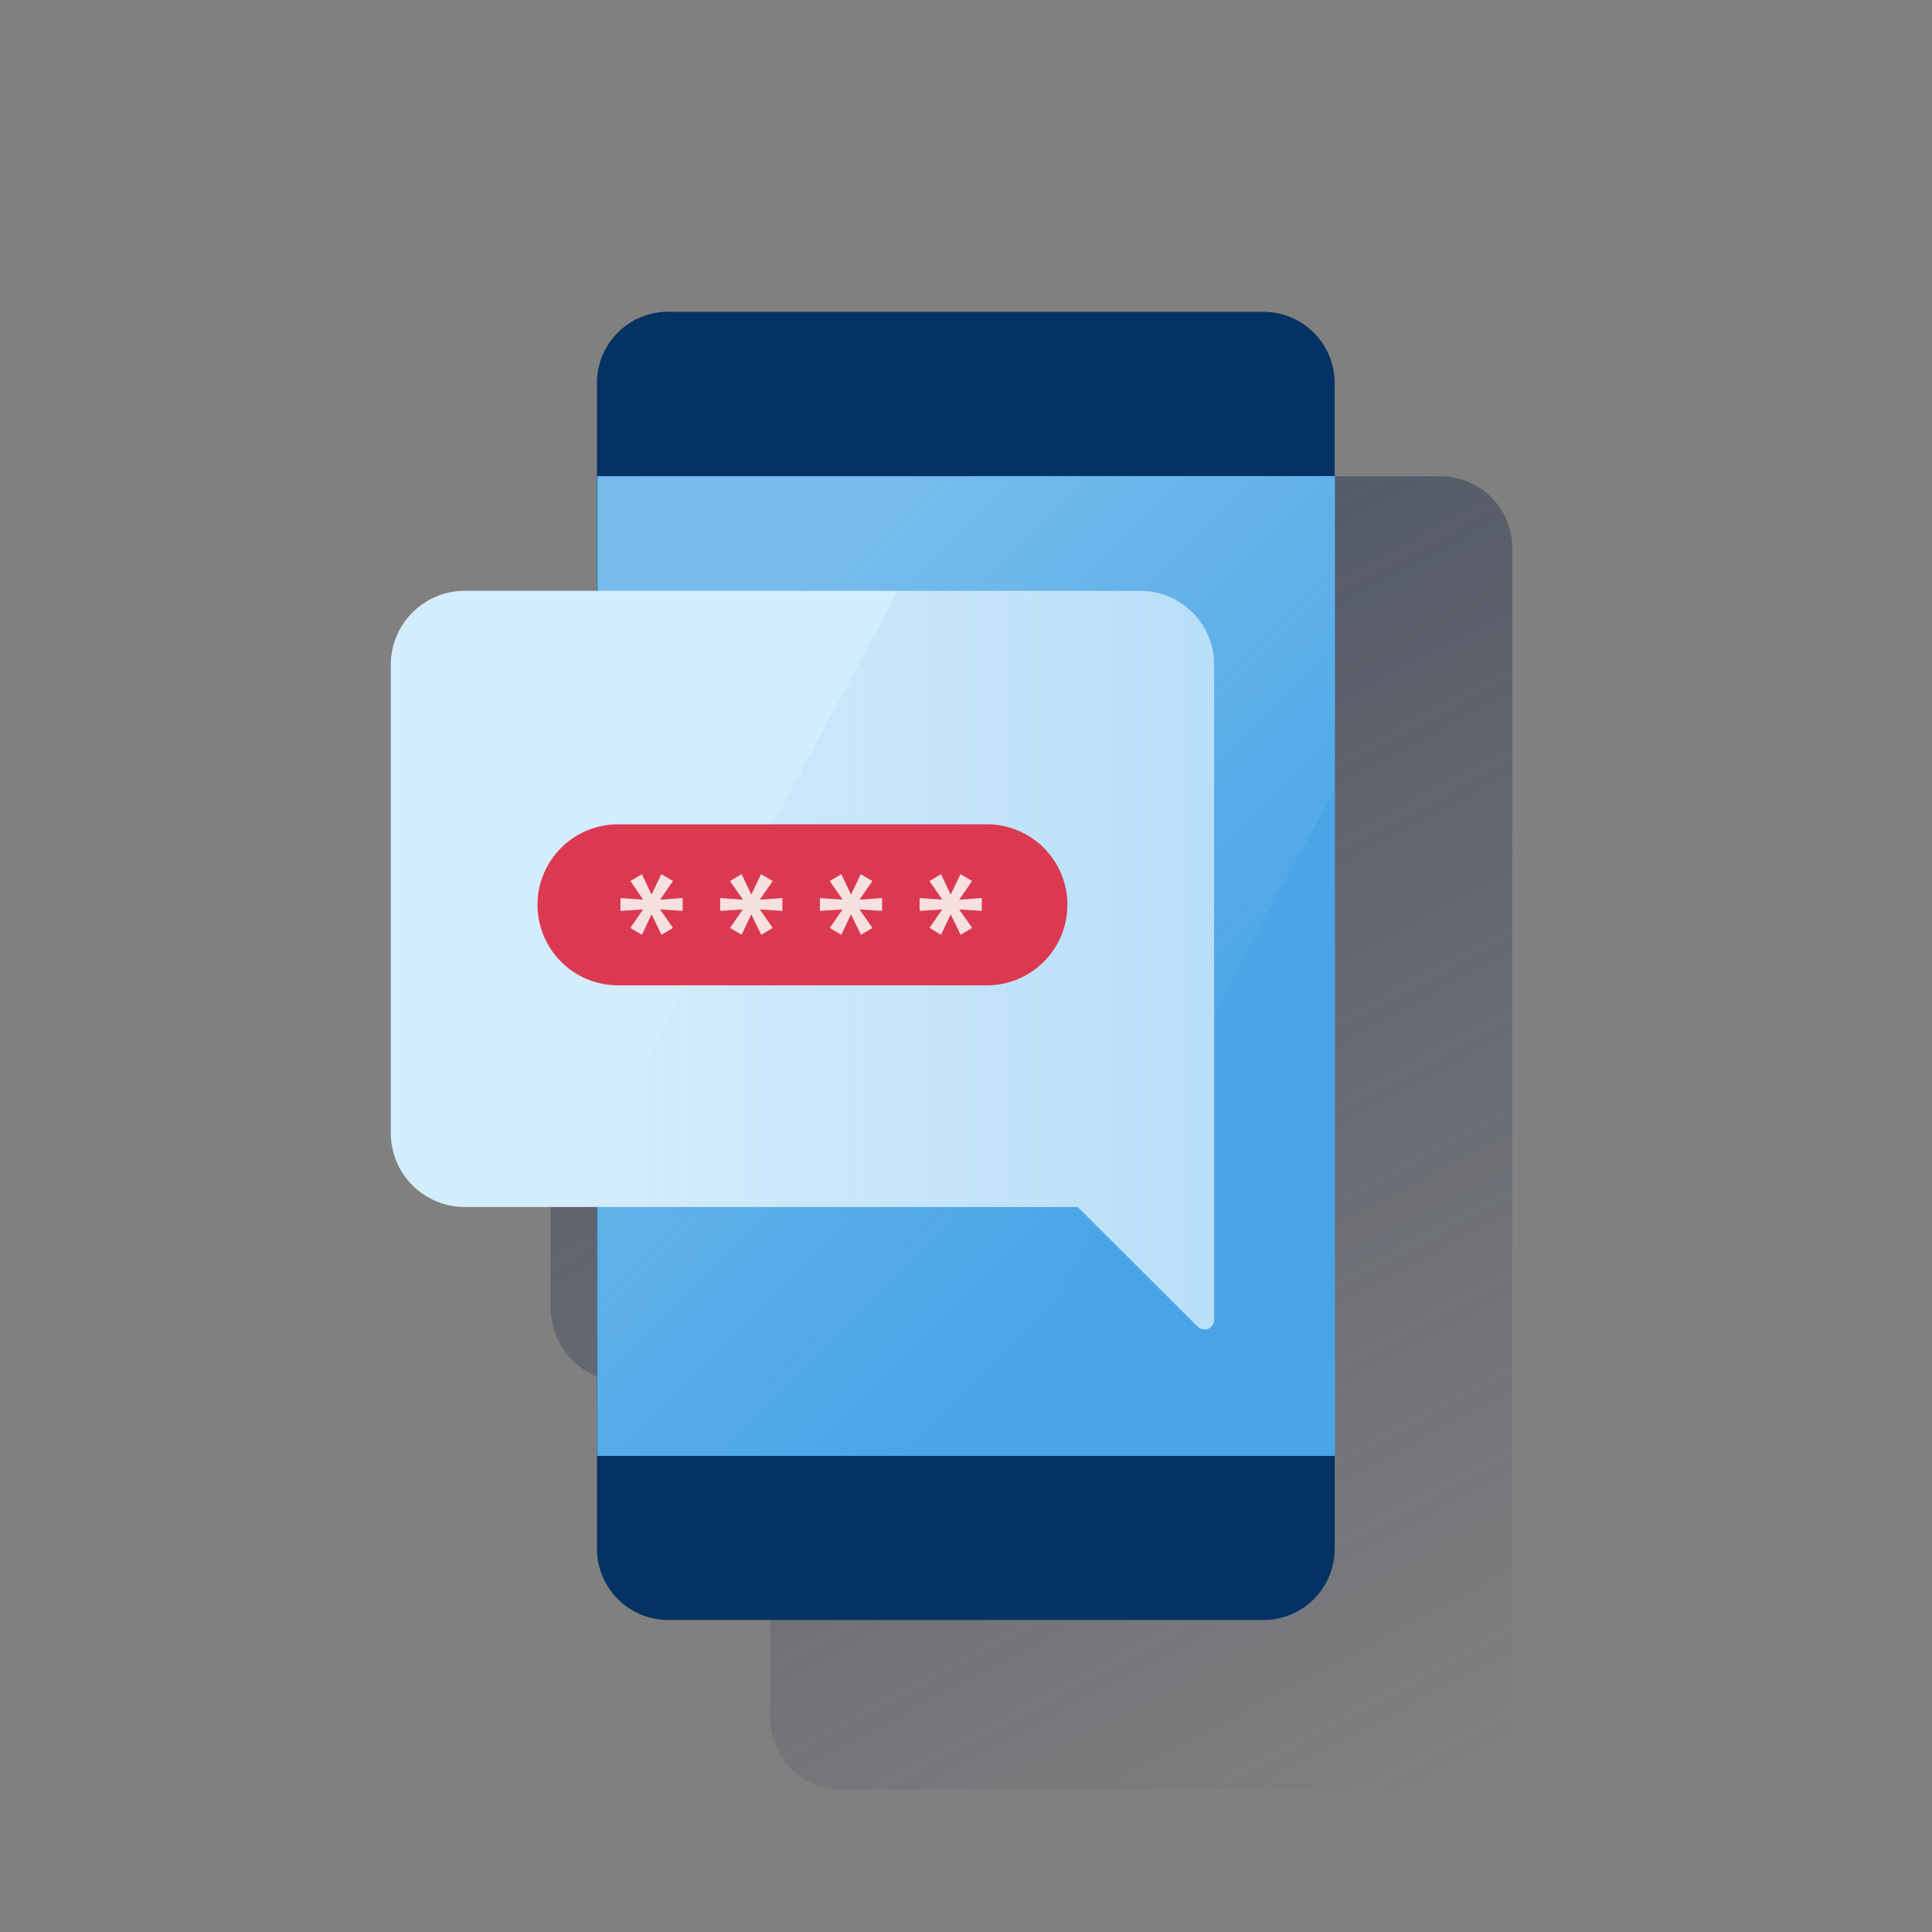 <svg xmlns="http://www.w3.org/2000/svg" xmlns:xlink="http://www.w3.org/1999/xlink" viewBox="0 0 600 600"><rect x="0" y="0" width="600" height="600" fill="#808080" stroke="none"/><defs><style>.cls-1{fill:none;}.cls-2{fill:url(#Degradado_sin_nombre_4);}.cls-3{fill:#043263;}.cls-4{fill:#49a5e6;}.cls-5{opacity:0.5;isolation:isolate;fill:url(#Degradado_sin_nombre_89);}.cls-6{fill:#d4edfc;}.cls-7{fill:url(#Degradado_sin_nombre_23);}.cls-8{fill:#da3951;}.cls-9{fill:#f6e0e0;}</style><linearGradient id="Degradado_sin_nombre_4" x1="247.97" y1="-5676.14" x2="460.49" y2="-6075.83" gradientTransform="matrix(1, 0, 0, -1, 0, -5524)" gradientUnits="userSpaceOnUse"><stop offset="0" stop-color="#192647" stop-opacity="0.5"/><stop offset="1" stop-color="#192647" stop-opacity="0"/></linearGradient><linearGradient id="Degradado_sin_nombre_89" x1="215.96" y1="-6217.76" x2="370.22" y2="-6372.02" gradientTransform="matrix(1, 0, 0, -1, 0, -6002)" gradientUnits="userSpaceOnUse"><stop offset="0" stop-color="#fff" stop-opacity="0.5"/><stop offset="1" stop-color="#ecf7f8" stop-opacity="0"/></linearGradient><linearGradient id="Degradado_sin_nombre_23" x1="377.06" y1="-5822.18" x2="176.26" y2="-5822.18" gradientTransform="matrix(1, 0, 0, -1, 0, -5524)" gradientUnits="userSpaceOnUse"><stop offset="0" stop-color="#49a5e6" stop-opacity="0.2"/><stop offset="1" stop-color="#49a5e6" stop-opacity="0"/></linearGradient></defs><title>15</title><g id="Cuadrados_Blancos" data-name="Cuadrados Blancos"><rect class="cls-1" width="600" height="600"/><rect class="cls-1" width="600" height="600"/></g><g id="Capa_18" data-name="Capa 18"><path class="cls-2" d="M469.65,199.14h0V170.2a22.29,22.29,0,0,0-22.28-22.28H261.46a22.29,22.29,0,0,0-22.28,22.28h0v64H194.45A23.46,23.46,0,0,0,171,257.7h0V405.94a23.45,23.45,0,0,0,23.45,23.46h44.73V533.57a22.3,22.3,0,0,0,22.28,22.28H447.37a22.29,22.29,0,0,0,22.28-22.28V226.27h0Z"/><path class="cls-3" d="M207.5,96.85H392.4A22.13,22.13,0,0,1,414.5,119v362a22.12,22.12,0,0,1-22.1,22.1H207.5a22.12,22.12,0,0,1-22.1-22.1v-362a22.13,22.13,0,0,1,22.06-22.2Z"/><rect class="cls-4" x="185.4" y="147.85" width="229.2" height="304.3"/><polygon class="cls-5" points="185.7 148.05 185.7 451.95 302.5 452.15 414.5 245.15 414.5 147.85 185.7 148.05"/><path class="cls-6" d="M354,183.48H144.36a23,23,0,0,0-23,23V351.85a23,23,0,0,0,23,23H334.72L371.94,412a3,3,0,0,0,5.12-2.12V206.48a23,23,0,0,0-23-23Z"/><path class="cls-7" d="M354,183.48H278.86L176.26,374.85H334.72L371.94,412a3,3,0,0,0,5.12-2.13V206.44a23,23,0,0,0-23-23Z"/><path class="cls-8" d="M306.49,256H191.93a25,25,0,0,0-25,25h0a25,25,0,0,0,25,25H306.49a25,25,0,0,0,25-25h0A25,25,0,0,0,306.49,256Z"/><polygon class="cls-9" points="212.01 282.89 204.99 282.43 209 288.17 205.43 290.31 202.35 283.95 199.34 290.31 195.77 288.17 199.71 282.43 192.69 282.89 192.69 278.9 199.75 279.4 195.77 273.62 199.34 271.48 202.35 277.82 205.38 271.48 209 273.62 204.99 279.4 212.01 278.9 212.01 282.89"/><polygon class="cls-9" points="242.98 282.89 235.96 282.43 239.97 288.17 236.39 290.31 233.32 283.95 230.31 290.31 226.73 288.17 230.68 282.43 223.66 282.89 223.66 278.9 230.72 279.4 226.73 273.62 230.31 271.48 233.32 277.82 236.35 271.48 239.97 273.62 235.96 279.4 242.98 278.9 242.98 282.89"/><polygon class="cls-9" points="273.95 282.89 266.92 282.43 270.93 288.17 267.36 290.31 264.29 283.95 261.27 290.31 257.7 288.17 261.65 282.43 254.63 282.89 254.63 278.9 261.69 279.4 257.7 273.62 261.27 271.48 264.29 277.82 267.32 271.48 270.93 273.62 266.92 279.4 273.95 278.9 273.95 282.89"/><polygon class="cls-9" points="304.91 282.89 297.89 282.43 301.9 288.17 298.33 290.31 295.25 283.95 292.24 290.31 288.67 288.17 292.61 282.43 285.59 282.89 285.59 278.9 292.65 279.4 288.67 273.62 292.24 271.48 295.25 277.82 298.29 271.48 301.9 273.62 297.89 279.4 304.91 278.9 304.91 282.89"/></g></svg>
